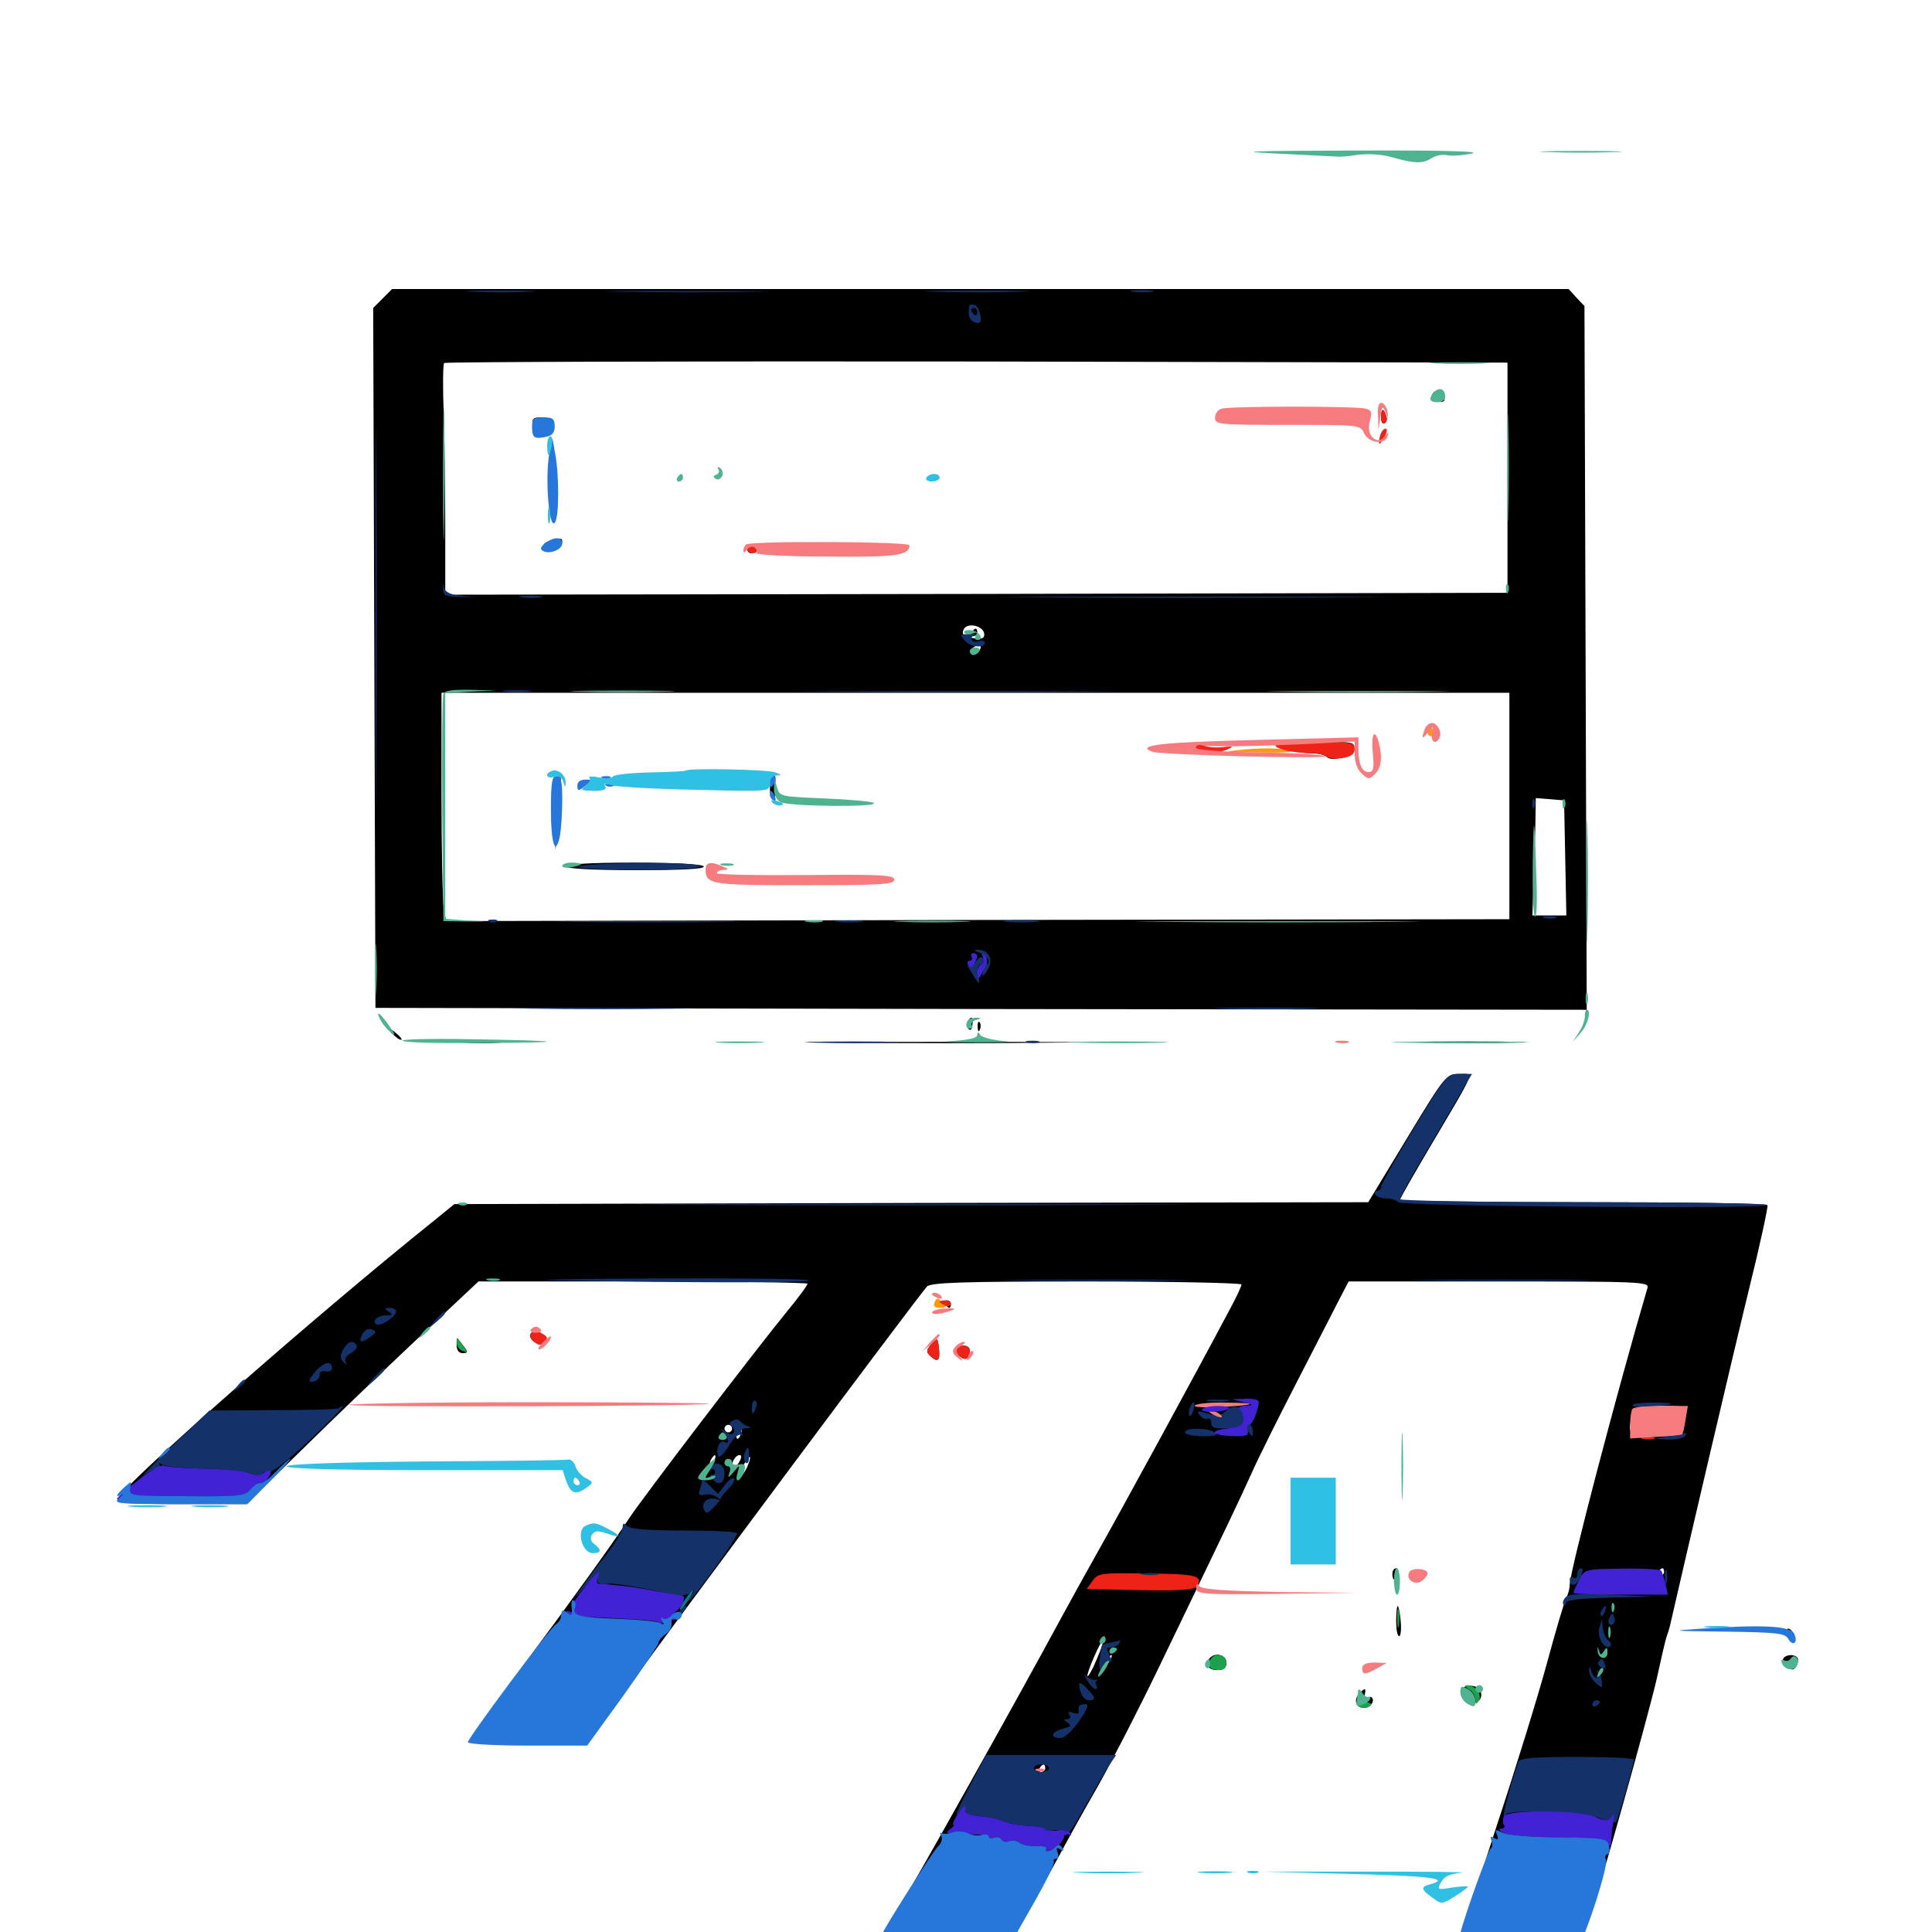 <svg xmlns="http://www.w3.org/2000/svg" viewBox="0 -1000 1000 1000">
	<path fill="#000000" d="M198.047 -845.508L193.164 -840.625L193.75 -659.375L194.336 -478.32L507.812 -477.734L821.289 -477.344L820.703 -659.375L820.117 -841.602L816.016 -845.898L811.914 -850.391H507.422H202.93ZM780.273 -752.734V-693.164L505.469 -692.578L230.469 -692.188V-726.758C230.469 -745.898 230.078 -772.656 229.688 -786.133C229.102 -799.805 229.297 -811.523 229.883 -812.109C230.664 -812.695 354.688 -813.086 505.664 -812.891L780.273 -812.305ZM509.375 -672.266C509.766 -669.922 508.789 -669.141 504.883 -669.531C498.828 -670.312 497.266 -671.68 499.023 -674.609C500.977 -677.734 508.594 -676.172 509.375 -672.266ZM506.836 -663.086C506.25 -661.914 504.688 -661.523 503.516 -662.109C502.344 -662.891 502.539 -663.867 504.102 -665.039C507.227 -666.992 508.594 -665.82 506.836 -663.086ZM781.25 -582.812V-524.219L506.055 -523.828L230.859 -523.242L229.688 -530.078C229.102 -533.789 228.516 -560.352 228.516 -589.258V-641.406H504.883H781.25ZM810.156 -556.055L810.742 -526.172H801.953H793.164L793.75 -543.359C794.141 -552.734 794.531 -566.406 794.727 -573.633L794.922 -586.914L802.344 -586.328L809.57 -585.742ZM507.812 -505.859C507.812 -507.422 504.102 -506.641 502.93 -504.688C502.344 -503.516 503.125 -503.32 504.688 -503.906C506.445 -504.492 507.812 -505.469 507.812 -505.859ZM741.211 -795.703C739.844 -793.555 745.508 -790.625 747.461 -792.578C748.242 -793.164 747.266 -793.75 745.312 -793.75C743.555 -793.75 742.578 -794.727 743.164 -795.703C743.75 -796.875 743.945 -797.656 743.359 -797.656C742.773 -797.656 741.797 -796.68 741.211 -795.703ZM714.844 -783.789C714.844 -781.641 715.625 -780.273 716.797 -781.055C717.773 -781.641 718.164 -783.398 717.383 -784.961C716.016 -789.062 714.844 -788.672 714.844 -783.789ZM275.781 -779.688C276.172 -776.758 277.93 -775 280.859 -774.609C284.375 -774.023 285.156 -774.805 285.156 -778.906C285.156 -783.008 284.18 -783.984 280.078 -783.984C275.977 -783.984 275.195 -783.203 275.781 -779.688ZM285.742 -762.5C285.742 -757.617 286.133 -755.664 286.523 -758.203C286.914 -760.547 286.914 -764.453 286.523 -766.992C286.133 -769.336 285.742 -767.383 285.742 -762.5ZM284.766 -720.117C281.25 -719.141 280.273 -717.188 282.422 -715.039C284.18 -713.477 291.016 -717.188 291.016 -719.531C291.016 -721.484 290.43 -721.68 284.766 -720.117ZM386.719 -715.625C386.719 -714.648 387.695 -713.672 388.672 -713.672C389.844 -713.672 390.625 -714.648 390.625 -715.625C390.625 -716.797 389.844 -717.578 388.672 -717.578C387.695 -717.578 386.719 -716.797 386.719 -715.625ZM456.055 -715.625C456.641 -714.648 458.984 -713.672 461.133 -713.672C463.281 -713.672 464.453 -714.648 463.867 -715.625C463.281 -716.797 460.938 -717.578 458.789 -717.578C456.641 -717.578 455.469 -716.797 456.055 -715.625ZM502.93 -672.656C502.344 -671.68 502.734 -670.703 503.711 -670.703C504.883 -670.703 505.859 -671.68 505.859 -672.656C505.859 -673.828 505.469 -674.609 505.078 -674.609C504.492 -674.609 503.516 -673.828 502.93 -672.656ZM673.242 -614.648C670.312 -611.914 672.266 -610.156 678.32 -610.156C681.836 -610.156 685.547 -609.375 686.719 -608.203C689.453 -605.469 700 -608.789 700.781 -612.695C701.367 -615.625 699.609 -616.016 687.891 -616.016C680.469 -616.016 673.828 -615.43 673.242 -614.648ZM597.266 -612.695C595.898 -613.281 596.875 -613.672 599.609 -613.672C602.344 -613.672 603.32 -613.281 602.148 -612.695C600.781 -612.305 598.438 -612.305 597.266 -612.695ZM288.672 -591.602C287.891 -587.305 287.305 -578.516 287.305 -572.07L287.5 -560.352L289.258 -572.07C290.234 -578.516 290.82 -587.305 290.625 -591.602L290.039 -599.414ZM399.805 -597.07C398.047 -595.312 398.047 -587.109 400 -586.133C400.781 -585.547 401.367 -588.086 401.367 -591.797C401.367 -595.508 401.367 -598.438 401.172 -598.438C401.172 -598.438 400.391 -597.852 399.805 -597.07ZM292.969 -551.562C292.969 -550.391 306.445 -549.609 329.297 -549.609C352.93 -549.609 365.039 -550.195 364.258 -551.562C363.477 -552.734 349.219 -553.516 327.93 -553.516C305.859 -553.516 292.969 -552.734 292.969 -551.562ZM500.781 -471.289C500.195 -470.117 500.391 -468.359 501.367 -467.383C502.344 -466.406 503.125 -467.188 503.32 -469.531C503.711 -473.828 502.93 -474.414 500.781 -471.289ZM506.055 -468.359C506.055 -466.211 506.641 -465.625 507.227 -467.188C507.812 -468.555 507.617 -470.312 507.031 -470.898C506.445 -471.68 505.859 -470.508 506.055 -468.359ZM202.539 -465.43C204.883 -463.086 207.227 -461.328 207.812 -461.914C208.203 -462.305 206.25 -464.453 203.516 -466.406L198.242 -470.117ZM239.844 -460.352C234.18 -460.742 238.281 -460.938 249.023 -460.938C259.766 -460.938 264.453 -460.742 259.375 -460.352C254.297 -459.961 245.508 -459.961 239.844 -460.352ZM433.008 -460.352C401.758 -460.547 427.344 -460.742 490.234 -460.742C553.125 -460.742 578.711 -460.547 547.266 -460.352C516.016 -459.961 464.453 -459.961 433.008 -460.352ZM734.961 -460.352C721.289 -460.547 732.031 -460.938 758.789 -460.938C785.742 -460.938 796.875 -460.547 783.789 -460.352C770.703 -459.961 748.828 -459.961 734.961 -460.352ZM728.32 -410.938L708.203 -377.734L471.68 -377.344L235.156 -376.758L225.586 -368.945C163.086 -318.945 62.305 -230.273 60.938 -224.023C60.352 -222.07 66.602 -221.484 93.945 -221.484H127.539L156.055 -249.414C171.68 -264.844 198.828 -290.82 216.016 -307.031L247.656 -336.719H332.812C379.688 -336.719 417.969 -336.133 417.969 -335.547C417.969 -334.766 413.281 -328.32 407.422 -321.289C388.867 -298.438 334.18 -226.758 325.977 -214.648C316.797 -200.586 300.391 -177.93 267.969 -133.984C254.688 -116.016 243.75 -100.586 243.555 -99.609C243.164 -97.852 302.148 -97.852 305.078 -99.609C305.859 -100 315.43 -112.891 326.367 -128.32C357.422 -171.094 467.578 -318.945 479.688 -333.984C481.445 -336.133 496.484 -336.719 562.305 -336.719C606.445 -336.719 642.578 -335.938 642.578 -335.156C642.578 -334.18 639.844 -328.32 636.328 -321.875C618.945 -289.062 578.125 -214.258 568.359 -197.07C562.305 -186.328 553.125 -169.727 547.852 -159.961C526.953 -121.289 472.656 -24.219 465.039 -12.109C460.742 -5.078 457.031 1.562 457.031 2.93C457.031 4.492 466.602 5.078 490.039 5.078H523.242L532.422 -11.133C537.5 -19.922 544.531 -32.812 548.438 -39.844C552.148 -46.875 561.133 -63.086 568.555 -75.977C575.781 -88.867 589.844 -116.211 599.609 -136.523C636.914 -213.867 641.211 -222.852 647.656 -237.109C651.172 -245.117 661.719 -266.211 670.898 -283.984C680.078 -301.758 689.844 -320.898 692.773 -326.562L698.047 -336.719H775.977C849.219 -336.719 853.711 -336.523 852.734 -333.398C837.109 -280.273 812.5 -186.328 812.5 -179.883C812.5 -177.93 811.719 -175 810.742 -173.047C809.766 -171.289 805.273 -156.055 800.781 -139.453C796.289 -122.852 784.375 -84.18 774.219 -53.516C764.258 -23.047 756.641 2.734 757.617 3.711C758.398 4.492 772.461 4.883 789.062 4.688L818.945 4.102L821.68 -3.711C827.344 -19.727 853.125 -111.914 857.422 -130.664C859.766 -141.406 862.109 -151.562 862.695 -153.125C863.281 -154.688 864.062 -157.031 864.258 -158.008C872.461 -193.945 897.266 -300 905.078 -331.836C910.938 -355.469 915.234 -375.391 914.844 -376.172C914.258 -377.148 871.289 -377.734 819.141 -377.734C767.188 -377.734 724.609 -378.32 724.609 -378.906C724.609 -379.688 732.031 -392.578 741.016 -407.812C764.453 -447.461 763.086 -444.141 755.273 -444.141C748.633 -444.141 748.047 -443.555 728.32 -410.938ZM652.148 -273.438C652.539 -273.828 645.508 -274.219 636.133 -274.219C626.953 -274.219 618.945 -273.438 618.359 -272.461C617.383 -270.898 650.391 -271.875 652.148 -273.438ZM872.266 -267.969C871.68 -265.43 871.094 -261.914 871.094 -260.156C871.094 -257.227 869.141 -256.641 857.422 -256.641C842.773 -256.641 842.188 -257.227 844.922 -267.969C846.094 -271.875 847.266 -272.266 859.766 -272.266C873.047 -272.266 873.438 -272.07 872.266 -267.969ZM378.906 -260.547C378.906 -259.57 378.125 -258.594 376.953 -258.594C375.977 -258.594 375 -259.57 375 -260.547C375 -261.719 375.977 -262.5 376.953 -262.5C378.125 -262.5 378.906 -261.719 378.906 -260.547ZM383.398 -257.617C382.812 -255.859 381.836 -254.883 381.445 -255.469C380.859 -256.055 381.055 -257.227 381.836 -258.398C383.594 -261.523 384.766 -260.938 383.398 -257.617ZM369.727 -243.945C369.141 -242.188 368.164 -241.211 367.773 -241.797C367.188 -242.383 367.383 -243.555 368.164 -244.727C369.922 -247.852 371.094 -247.266 369.727 -243.945ZM382.422 -242.969C379.688 -238.672 377.734 -239.258 379.492 -243.945C380.273 -245.508 381.641 -246.875 382.812 -246.875C383.984 -246.875 383.984 -245.508 382.422 -242.969ZM386.523 -240.234C385.156 -237.5 383.398 -235.156 382.617 -235.156C381.641 -235.156 382.617 -237.695 384.375 -240.82C388.281 -247.852 389.648 -247.461 386.523 -240.234ZM378.906 -236.328C378.906 -236.719 378.125 -237.109 376.953 -237.109C375.977 -237.109 375 -236.133 375 -234.961C375 -233.984 375.977 -233.594 376.953 -234.18C378.125 -234.766 378.906 -235.742 378.906 -236.328ZM861.328 -186.328C861.328 -185.352 860.352 -184.375 859.18 -184.375C858.203 -184.375 857.812 -185.352 858.398 -186.328C858.984 -187.5 859.961 -188.281 860.547 -188.281C860.938 -188.281 861.328 -187.5 861.328 -186.328ZM834.18 -182.812L844.727 -183.398L832.617 -184.375C825.977 -184.961 821.289 -184.57 822.07 -183.789C822.852 -182.812 828.32 -182.422 834.18 -182.812ZM854.102 -184.961C855.273 -185.547 854.297 -185.938 851.562 -185.938C848.828 -185.938 847.852 -185.547 849.219 -184.961C850.391 -184.57 852.734 -184.57 854.102 -184.961ZM824.805 -179.102C825.977 -179.688 824.609 -180.078 821.289 -180.078C818.164 -180.078 816.992 -179.688 818.945 -179.102C820.703 -178.711 823.438 -178.711 824.805 -179.102ZM847.07 -179.102C851.172 -179.492 848.438 -179.883 840.82 -179.883C833.398 -179.883 830.078 -179.492 833.398 -179.102C836.914 -178.711 843.164 -178.711 847.07 -179.102ZM567.773 -141.406C565.625 -136.133 563.281 -132.031 562.891 -132.422C562.109 -133.398 569.727 -151.172 571.094 -151.172C571.484 -151.172 570.117 -146.875 567.773 -141.406ZM573.828 -139.453C572.461 -137.5 571.094 -136.133 570.508 -136.523C569.727 -137.305 574.023 -143.359 575.391 -143.359C575.781 -143.359 575.195 -141.602 573.828 -139.453ZM541.016 -84.766C541.016 -83.789 540.039 -82.812 538.867 -82.812C537.891 -82.812 537.5 -83.789 538.086 -84.766C538.672 -85.938 539.648 -86.719 540.234 -86.719C540.625 -86.719 541.016 -85.938 541.016 -84.766ZM761.133 -1.758C760.156 0.586 763.281 1.172 779.883 1.758L799.805 2.344L778.906 2.734C767.188 2.93 757.812 2.734 757.812 2.344C757.812 0.391 760.352 -4.688 761.133 -4.688C761.719 -4.688 761.719 -3.32 761.133 -1.758ZM489.258 -325C489.844 -324.023 490.82 -323.047 491.406 -323.047C491.797 -323.047 492.188 -324.023 492.188 -325C492.188 -326.172 491.211 -326.953 490.039 -326.953C489.062 -326.953 488.672 -326.172 489.258 -325ZM274.609 -309.57C273.047 -307.227 278.711 -302.93 281.25 -304.492C282.812 -305.469 282.812 -306.641 281.055 -308.594C278.516 -311.719 276.172 -312.109 274.609 -309.57ZM236.328 -303.906C236.328 -301.172 237.5 -299.609 239.453 -299.609C242.188 -299.609 242.383 -300.195 240.039 -303.125C238.672 -304.883 237.109 -306.836 236.914 -307.227C236.523 -307.617 236.328 -306.25 236.328 -303.906ZM482.031 -304.297C479.297 -300.977 479.297 -300.195 481.836 -297.852C485.547 -294.531 486.719 -295.898 485.938 -302.539C485.352 -307.617 485.156 -307.812 482.031 -304.297ZM495.312 -301.758C493.945 -299.609 498.828 -295.312 500.586 -297.07C501.367 -297.656 501.953 -299.414 501.953 -300.977C501.953 -303.906 496.875 -304.492 495.312 -301.758ZM720.703 -185.352C720.703 -183.789 721.094 -182.422 721.484 -182.422C721.875 -182.422 722.656 -183.789 723.438 -185.352C724.023 -186.914 723.633 -188.281 722.656 -188.281C721.484 -188.281 720.703 -186.914 720.703 -185.352ZM722.656 -160.938C722.656 -156.641 723.242 -153.125 724.219 -153.125C725 -153.125 725.391 -156.641 725 -160.938C724.609 -165.234 723.828 -168.75 723.438 -168.75C723.047 -168.75 722.656 -165.234 722.656 -160.938ZM925 -154.102C925.781 -152.539 926.953 -151.172 927.93 -151.172C928.711 -151.172 929.102 -152.539 928.516 -154.102C927.734 -155.664 926.562 -157.031 925.586 -157.031C924.805 -157.031 924.414 -155.664 925 -154.102ZM626.367 -141.992C623.242 -139.062 625.195 -135.547 629.883 -135.547C633.398 -135.547 634.766 -136.523 634.766 -139.453C634.766 -143.359 629.297 -144.922 626.367 -141.992ZM923.047 -141.602C922.461 -140.625 923.242 -138.672 925 -137.305C927.539 -135.352 928.32 -135.352 929.688 -137.5C930.664 -139.062 930.859 -141.016 930.469 -141.797C929.102 -143.945 924.414 -143.75 923.047 -141.602ZM757.031 -125.977C754.883 -122.461 758.203 -117.773 762.5 -118.359C768.164 -119.141 768.164 -126.562 762.305 -127.344C760.156 -127.734 757.617 -127.148 757.031 -125.977ZM703.125 -122.852C700.586 -119.727 701.953 -116.016 706.055 -116.016C709.18 -116.016 711.914 -119.531 709.961 -121.484C709.375 -122.07 707.812 -121.484 706.836 -119.922C705.273 -117.773 705.078 -117.969 706.055 -121.484C707.422 -126.562 706.641 -126.953 703.125 -122.852Z"/>
	<path fill="#ff9906" d="M739.258 -622.07C738.672 -621.094 738.867 -619.727 739.844 -619.141C740.82 -618.555 741.602 -619.336 741.602 -620.898C741.602 -624.219 741.016 -624.609 739.258 -622.07ZM644.531 -612.109C632.031 -610.938 632.227 -610.742 650.195 -610.547C660.352 -610.352 668.164 -610.547 667.773 -610.938C665.625 -612.695 656.055 -613.086 644.531 -612.109ZM483.789 -325.977C482.812 -323.828 483.789 -323.047 486.914 -323.047C489.258 -323.047 490.43 -323.828 489.258 -324.609C488.281 -325.391 486.719 -326.758 486.133 -327.539C485.352 -328.32 484.375 -327.734 483.789 -325.977Z"/>
	<path fill="#ef2218" d="M714.844 -783.789C714.844 -781.641 715.625 -780.273 716.797 -781.055C717.773 -781.641 718.164 -783.398 717.383 -784.961C716.016 -789.062 714.844 -788.672 714.844 -783.789ZM714.258 -774.219C713.672 -772.07 713.672 -770.312 714.062 -770.312C714.453 -770.312 715.625 -772.07 716.797 -774.219C717.969 -776.367 718.164 -778.125 717.188 -778.125C716.016 -778.125 714.844 -776.367 714.258 -774.219ZM386.719 -715.625C386.719 -714.648 388.086 -713.672 389.844 -713.672C391.406 -713.672 392.188 -714.648 391.602 -715.625C391.016 -716.797 389.648 -717.578 388.477 -717.578C387.5 -717.578 386.719 -716.797 386.719 -715.625ZM456.055 -715.625C456.641 -714.648 459.375 -713.672 461.914 -713.672C464.453 -713.672 467.188 -714.648 467.773 -715.625C468.555 -716.797 466.211 -717.578 461.914 -717.578C457.617 -717.578 455.273 -716.797 456.055 -715.625ZM618.555 -614.648C614.258 -610.547 627.93 -608.594 635.742 -612.305C638.867 -613.672 638.281 -613.867 632.812 -613.281C629.102 -612.891 624.609 -613.281 622.852 -614.258C621.094 -615.039 619.141 -615.43 618.555 -614.648ZM660.156 -614.258C660.156 -612.305 669.727 -610.156 678.516 -610.156C682.031 -610.156 685.547 -609.375 686.719 -608.398C687.695 -607.422 691.406 -607.031 694.922 -607.617C699.414 -608.398 701.172 -609.766 701.172 -612.305C701.172 -615.625 699.414 -616.016 680.664 -616.016C669.336 -616.016 660.156 -615.234 660.156 -614.258ZM600.195 -612.695C597.07 -613.086 599.609 -613.477 605.469 -613.477C611.328 -613.477 613.867 -613.086 610.938 -612.695C607.812 -612.305 603.125 -612.305 600.195 -612.695ZM486.328 -326.172C486.328 -325.781 487.695 -325 489.258 -324.219C490.82 -323.633 492.188 -324.023 492.188 -325C492.188 -326.172 490.82 -326.953 489.258 -326.953C487.695 -326.953 486.328 -326.562 486.328 -326.172ZM274.609 -309.57C274.023 -308.594 274.805 -306.836 276.562 -305.469C278.711 -303.516 280.078 -303.516 281.836 -305.273C283.594 -307.031 283.594 -308.008 281.25 -309.375C277.539 -311.719 275.977 -311.719 274.609 -309.57ZM482.031 -304.297C479.297 -300.977 479.297 -300.195 481.836 -297.852C485.547 -294.531 486.719 -295.898 485.938 -302.539C485.352 -307.617 485.156 -307.812 482.031 -304.297ZM495.312 -301.758C493.945 -299.609 498.828 -295.312 500.586 -297.07C501.367 -297.656 501.953 -299.414 501.953 -300.977C501.953 -303.906 496.875 -304.492 495.312 -301.758ZM850.195 -255.273C848.242 -255.859 849.414 -256.25 852.539 -256.25C855.859 -256.25 857.227 -255.859 856.055 -255.273C854.688 -254.883 851.953 -254.883 850.195 -255.273ZM565.43 -181.641L562.5 -177.539L590.234 -176.953C610.938 -176.562 618.164 -177.148 619.531 -178.906C622.852 -184.375 619.336 -185.352 594.141 -185.547C569.727 -185.938 568.164 -185.742 565.43 -181.641Z"/>
	<path fill="#1ca14c" d="M236.328 -305.078C236.328 -303.32 237.695 -301.367 239.453 -300.781C242.383 -299.609 242.383 -300 240.039 -302.93C238.672 -304.883 237.109 -306.836 236.914 -307.227C236.523 -307.617 236.328 -306.641 236.328 -305.078ZM723.242 -161.914C723.242 -157.617 723.633 -156.055 724.023 -158.594C724.414 -160.938 724.414 -164.453 724.023 -166.406C723.438 -168.164 723.047 -166.211 723.242 -161.914ZM626.367 -140.625C625 -137.109 626.562 -135.547 631.25 -135.547C633.398 -135.547 634.766 -136.914 634.766 -139.453C634.766 -143.945 627.93 -144.922 626.367 -140.625ZM760.352 -125.586C762.109 -124.609 763.672 -122.07 763.672 -120.312C763.672 -117.578 764.062 -117.578 765.43 -119.727C767.383 -122.852 763.672 -127.734 759.375 -127.734C757.812 -127.734 758.008 -126.953 760.352 -125.586ZM702.539 -117.578C701.953 -118.359 703.516 -118.945 706.055 -118.945C708.594 -118.945 710.156 -118.359 709.57 -117.578C709.18 -116.602 707.617 -116.016 706.055 -116.016C704.492 -116.016 702.93 -116.602 702.539 -117.578Z"/>
	<path fill="#143269" d="M244.727 -849.023C236.328 -849.219 242.773 -849.609 258.789 -849.609C275 -849.609 281.836 -849.219 274.023 -849.023C266.211 -848.633 253.125 -848.633 244.727 -849.023ZM321.68 -849.023C303.125 -849.219 318.945 -849.609 356.445 -849.414C394.141 -849.414 409.18 -849.219 390.039 -849.023C370.898 -848.633 340.039 -848.633 321.68 -849.023ZM483.984 -849.023C471.875 -849.219 481.641 -849.609 505.859 -849.609C530.078 -849.609 539.844 -849.219 527.93 -849.023C515.82 -848.633 495.898 -848.633 483.984 -849.023ZM586.523 -849.023C583.398 -849.414 585.547 -849.805 590.82 -849.805C596.289 -849.805 598.633 -849.414 596.289 -849.023C593.75 -848.633 589.453 -848.633 586.523 -849.023ZM501.758 -841.797C500.586 -836.133 502.148 -833.008 506.445 -832.812C508.984 -832.812 507.031 -841.211 504.492 -842.188C503.125 -842.578 501.758 -842.383 501.758 -841.797ZM505.859 -838.672C505.859 -837.695 505.469 -836.719 505.078 -836.719C504.492 -836.719 503.516 -837.695 502.93 -838.672C502.344 -839.844 502.734 -840.625 503.711 -840.625C504.883 -840.625 505.859 -839.844 505.859 -838.672ZM194.336 -680.469C194.336 -592.969 194.531 -557.031 194.727 -600.781C195.117 -644.727 195.117 -716.211 194.727 -759.961C194.531 -803.906 194.336 -767.969 194.336 -680.469ZM229.297 -695.117C229.492 -691.797 230.859 -691.211 237.891 -691.016L246.094 -690.82L238.477 -691.602C233.203 -692.188 230.469 -693.555 229.883 -695.703C229.297 -698.047 229.102 -697.852 229.297 -695.117ZM270.117 -690.82C266.992 -691.211 269.141 -691.602 274.414 -691.602C279.883 -691.602 282.227 -691.211 279.883 -690.82C277.344 -690.43 273.047 -690.43 270.117 -690.82ZM537.5 -690.82C493.75 -691.016 530.078 -691.211 618.164 -691.211C706.25 -691.211 741.992 -691.016 697.656 -690.82C653.125 -690.43 581.055 -690.43 537.5 -690.82ZM499.414 -668.359C502.344 -665.039 509.766 -664.258 509.766 -667.383C509.766 -668.359 508.398 -668.75 506.836 -668.164C505.273 -667.383 503.516 -667.773 502.93 -668.75C502.344 -669.531 503.125 -670.703 504.297 -671.289C505.664 -671.68 504.492 -672.07 501.562 -671.875C496.875 -671.68 496.68 -671.484 499.414 -668.359ZM261.328 -641.992C257.812 -642.383 260.547 -642.773 267.578 -642.773C274.609 -642.773 277.344 -642.383 274.023 -641.992C270.508 -641.602 264.648 -641.602 261.328 -641.992ZM430.273 -641.992C393.945 -642.188 423.633 -642.383 496.094 -642.383C568.555 -642.383 598.242 -642.188 562.109 -641.992C525.781 -641.602 466.406 -641.602 430.273 -641.992ZM793.164 -583.594C793.164 -581.445 793.75 -580.859 794.336 -582.422C794.922 -583.789 794.727 -585.547 794.141 -586.133C793.555 -586.914 792.969 -585.742 793.164 -583.594ZM299.805 -551.562C296.289 -550.781 307.812 -550 327.539 -549.805C348.047 -549.609 361.523 -550.391 362.305 -551.562C363.672 -553.906 308.984 -553.906 299.805 -551.562ZM799.414 -524.805C797.461 -525.391 798.633 -525.781 801.758 -525.781C805.078 -525.781 806.445 -525.391 805.273 -524.805C803.906 -524.414 801.172 -524.414 799.414 -524.805ZM253.516 -522.852C251.953 -523.438 252.539 -524.023 254.688 -524.023C256.836 -524.219 258.008 -523.633 257.227 -523.047C256.641 -522.461 254.883 -522.266 253.516 -522.852ZM297.266 -522.852C276.172 -523.047 293.945 -523.242 336.914 -523.242C379.883 -523.242 397.266 -523.047 375.391 -522.852C353.516 -522.461 318.359 -522.461 297.266 -522.852ZM433.203 -522.852C429.688 -523.242 432.422 -523.633 439.453 -523.633C446.484 -523.633 449.219 -523.242 445.898 -522.852C442.383 -522.461 436.523 -522.461 433.203 -522.852ZM521.094 -522.852C516.406 -523.242 519.727 -523.633 528.32 -523.633C536.914 -523.633 540.625 -523.242 536.719 -522.852C532.617 -522.461 525.586 -522.461 521.094 -522.852ZM507.422 -506.641C509.766 -505.664 511.719 -503.711 511.719 -502.344C511.719 -500.586 511.133 -500.586 509.766 -502.734C508.008 -505.273 507.422 -505.273 505.078 -502.344C503.711 -500.391 501.758 -499.609 500.977 -500.391C500.195 -501.172 500.977 -499.414 502.93 -496.484C507.031 -489.844 507.422 -489.648 506.25 -495.898C505.664 -499.023 506.25 -500.781 507.812 -500.781C509.18 -500.781 509.766 -499.414 508.984 -497.852C507.422 -493.555 509.375 -494.336 511.719 -499.023C514.258 -503.711 511.328 -508.594 506.055 -508.398C503.906 -508.398 504.297 -507.812 507.422 -506.641ZM274.023 -477.93C252.734 -478.125 270.117 -478.32 312.5 -478.32C354.883 -478.32 372.266 -478.125 351.172 -477.93C329.883 -477.539 295.117 -477.539 274.023 -477.93ZM633.398 -477.93C620.703 -478.125 630.664 -478.516 655.273 -478.516C680.078 -478.516 690.43 -478.125 678.32 -477.93C666.211 -477.539 646.094 -477.539 633.398 -477.93ZM421.484 -460.352C410.352 -460.547 419.336 -460.938 441.406 -460.938C463.477 -460.938 472.461 -460.547 461.523 -460.352C450.391 -459.961 432.422 -459.961 421.484 -460.352ZM531.836 -460.352C529.883 -460.938 531.055 -461.328 534.18 -461.328C537.5 -461.328 538.867 -460.938 537.695 -460.352C536.328 -459.961 533.594 -459.961 531.836 -460.352ZM731.836 -416.016C722.461 -400.586 714.844 -386.914 714.844 -385.742C714.844 -384.57 713.867 -383.594 712.695 -383.594C711.719 -383.594 711.328 -382.812 711.914 -381.641C712.5 -380.664 715.039 -379.688 717.578 -379.688C719.922 -379.688 722.656 -378.906 723.828 -377.734C725.977 -375.586 916.211 -374.023 914.648 -376.367C914.258 -377.148 871.289 -377.734 819.141 -377.734C767.188 -377.734 724.609 -378.516 724.609 -379.297C724.609 -380.273 730.469 -391.016 737.891 -403.32C745.117 -415.625 753.516 -429.688 756.445 -434.961L761.914 -444.141H755.273C749.023 -444.141 748.242 -443.164 731.836 -416.016ZM355.859 -376.367C292.773 -376.562 344.922 -376.758 471.68 -376.758C598.438 -376.758 650 -376.562 586.328 -376.367C522.461 -375.977 418.75 -375.977 355.859 -376.367ZM287.109 -337.305C271.484 -337.5 294.531 -338.086 338.281 -338.281C382.031 -338.477 418.164 -338.086 418.555 -337.305C419.531 -335.938 359.18 -335.938 287.109 -337.305ZM527.734 -337.305C506.641 -337.5 524.414 -337.695 567.383 -337.695C610.352 -337.695 627.734 -337.5 605.859 -337.305C583.984 -336.914 548.828 -336.914 527.734 -337.305ZM738.867 -337.305C717.578 -337.5 734.961 -337.695 777.344 -337.695C819.727 -337.695 837.109 -337.5 816.016 -337.305C794.727 -336.914 759.961 -336.914 738.867 -337.305ZM201.172 -321.094C203.516 -319.531 203.32 -319.141 199.805 -319.141C195.312 -319.141 192.188 -316.211 194.922 -314.453C197.07 -313.281 205.078 -318.555 205.078 -321.289C205.078 -322.266 203.516 -323.047 201.758 -323.047C198.828 -323.047 198.633 -322.656 201.172 -321.094ZM225.391 -316.797L221.68 -312.305L226.172 -316.016C230.273 -319.531 231.445 -321.094 229.883 -321.094C229.492 -321.094 227.539 -319.141 225.391 -316.797ZM187.5 -309.375C185.156 -304.883 186.914 -304.492 191.992 -308.203C194.922 -310.547 194.922 -310.938 192.383 -311.914C190.625 -312.695 188.672 -311.523 187.5 -309.375ZM177.539 -301.367C175.977 -298.242 175.977 -296.68 177.93 -294.922C179.688 -293.359 179.883 -293.359 178.906 -295.117C178.125 -296.484 179.297 -298.438 181.641 -299.609C183.789 -300.781 185.156 -302.539 184.57 -303.711C182.617 -306.641 179.883 -305.664 177.539 -301.367ZM164.258 -291.211C159.375 -285.938 158.984 -283.594 163.086 -285.156C164.648 -285.742 165.625 -287.305 165.43 -288.477C165.234 -289.844 166.602 -290.625 168.555 -290.234C170.312 -289.844 171.875 -290.625 171.875 -291.602C171.875 -295.703 168.359 -295.312 164.258 -291.211ZM193.164 -286.523L188.477 -281.055L193.945 -285.742C198.828 -290.234 200.195 -291.797 198.633 -291.797C198.242 -291.797 195.898 -289.453 193.164 -286.523ZM122.852 -282.617C120.312 -279.492 120.508 -279.297 123.633 -281.836C125.391 -283.203 126.953 -284.766 126.953 -285.156C126.953 -286.719 125.391 -285.742 122.852 -282.617ZM389.258 -272.07C388.867 -267.578 389.844 -267.188 391.211 -271.289C391.992 -272.852 391.797 -274.414 391.016 -275C390.234 -275.586 389.258 -274.219 389.258 -272.07ZM625.586 -274.805C622.461 -275.195 624.609 -275.586 629.883 -275.586C635.352 -275.586 637.695 -275.195 635.352 -274.805C632.812 -274.414 628.516 -274.414 625.586 -274.805ZM615.82 -271.289C615.234 -269.531 615.234 -267.773 615.625 -267.188C616.211 -266.602 617.188 -267.969 617.773 -270.312C618.945 -274.805 617.578 -275.586 615.82 -271.289ZM845.117 -272.852C844.531 -271.875 848.242 -271.484 853.125 -271.875C867.383 -272.852 869.141 -273.828 857.031 -274.023C850.977 -274.023 845.508 -273.633 845.117 -272.852ZM175.391 -271.094C174.805 -270.508 159.375 -270.117 141.406 -270.117L108.398 -269.922L88.867 -251.367C78.125 -241.016 71.875 -234.375 75 -236.719C77.93 -239.062 81.445 -240.43 82.617 -239.648C83.789 -238.867 83.984 -239.453 83.008 -241.016C81.836 -242.773 82.227 -243.164 84.18 -241.797C85.742 -241.016 95.312 -240.039 105.469 -239.844C115.625 -239.648 126.367 -238.477 129.297 -237.5C133.008 -235.938 134.961 -235.938 135.938 -237.305C136.523 -238.477 138.281 -238.867 139.648 -238.281C141.016 -237.891 150.391 -245.117 160.352 -254.688C170.508 -264.258 178.125 -272.07 177.539 -272.266C176.953 -272.266 175.977 -271.875 175.391 -271.094ZM634.18 -269.336C632.031 -267.188 629.688 -266.992 625 -268.359C619.727 -269.922 619.141 -269.727 621.094 -267.383C622.461 -265.82 624.219 -265.039 625.195 -265.625C626.172 -266.211 626.953 -265.234 626.953 -263.477C626.953 -260.938 628.711 -260.352 635.938 -260.742C641.992 -261.133 645.312 -260.547 646.484 -258.594C648.047 -256.055 648.438 -256.25 648.438 -258.984C648.438 -260.742 647.656 -262.5 646.68 -262.891C645.703 -263.281 644.531 -264.844 644.141 -266.406C642.969 -272.266 638.477 -273.633 634.18 -269.336ZM379.102 -264.648C377.344 -263.477 377.148 -262.5 378.711 -261.719C379.883 -260.938 380.469 -259.375 379.688 -258.398C378.906 -257.227 377.344 -257.422 375.391 -258.984C372.656 -260.938 372.461 -260.938 374.609 -258.594C377.344 -255.273 377.734 -251.953 375 -253.711C372.656 -255.078 370.312 -250 371.68 -246.484C372.07 -244.922 374.414 -247.07 376.953 -251.172C379.297 -255.273 382.227 -258.008 383.398 -257.227C384.57 -256.641 384.766 -257.031 383.984 -258.203C383.203 -259.57 383.984 -260.547 386.133 -260.742C388.867 -260.742 389.062 -261.133 386.719 -261.914C385.156 -262.5 383.398 -263.867 382.812 -264.648C382.227 -265.43 380.469 -265.43 379.102 -264.648ZM613.281 -258.594C613.281 -257.617 617.383 -256.641 622.656 -256.641C629.297 -256.641 631.055 -257.227 628.906 -258.594C625 -261.133 613.281 -261.133 613.281 -258.594ZM864.258 -256.641L856.445 -255.273L863.672 -254.883C867.578 -254.883 871.484 -255.664 872.07 -256.641C872.656 -257.812 873.047 -258.398 872.656 -258.398C872.266 -258.203 868.555 -257.422 864.258 -256.641ZM385.352 -247.656C384.766 -246.094 384.961 -243.945 385.938 -242.969C386.914 -241.992 387.695 -243.164 387.695 -246.094C387.695 -251.562 387.109 -251.953 385.352 -247.656ZM367.969 -240.625C367.383 -239.648 367.578 -239.258 368.555 -239.453C369.336 -239.844 370.117 -239.258 370.117 -238.086C370.117 -237.109 369.336 -236.328 368.359 -236.719C367.383 -237.109 367.578 -235.938 368.945 -234.375C372.266 -230.469 375 -232.227 375 -237.891C375 -242.188 370.117 -244.141 367.969 -240.625ZM363.281 -233.398C363.281 -232.422 362.695 -230.273 362.109 -228.516C361.328 -226.367 361.914 -225.781 364.648 -226.367C366.797 -226.758 369.727 -226.172 371.289 -225C373.633 -223.438 373.438 -223.242 370.898 -224.023C366.602 -225.391 362.891 -222.656 364.258 -218.945C365.43 -216.211 366.016 -216.406 369.336 -219.727C371.289 -221.68 373.047 -223.828 373.047 -224.414C373.047 -225 374.805 -227.148 377.148 -229.492C379.297 -231.641 380.664 -234.18 379.883 -234.766C379.297 -235.547 377.148 -233.984 375.195 -231.445L371.68 -226.758L367.383 -231.055C365.234 -233.203 363.281 -234.375 363.281 -233.398ZM322.266 -209.375C322.266 -207.617 318.945 -201.953 314.844 -196.68C310.742 -191.602 304.883 -183.789 301.953 -179.492L296.289 -171.68L303.516 -179.492C307.422 -183.789 309.961 -185.742 309.375 -183.984C308.203 -180.664 310.352 -179.492 315.43 -180.273C317.578 -180.859 340.82 -176.758 347.852 -174.609C350.781 -173.828 354.492 -174.023 356.641 -175.195C359.961 -177.148 360.156 -176.953 357.422 -173.438C355.859 -171.484 355.664 -170.703 356.836 -171.68C361.719 -175.977 382.227 -204.883 381.445 -206.445C381.055 -207.227 368.555 -207.812 353.711 -207.812C335.547 -207.812 326.172 -208.594 324.609 -210.156C322.852 -211.914 322.266 -211.719 322.266 -209.375ZM816.406 -185.156C816.406 -183.594 815.625 -182.812 814.453 -183.398C813.477 -183.984 812.5 -183.789 812.5 -182.617C812.5 -178.32 816.016 -178.906 817.969 -183.398C819.336 -186.328 819.531 -188.281 818.359 -188.281C817.188 -188.281 816.406 -186.914 816.406 -185.156ZM861.719 -183.398C861.719 -180.273 862.109 -179.102 862.695 -181.055C863.086 -182.812 863.086 -185.547 862.695 -186.914C862.109 -188.086 861.719 -186.719 861.719 -183.398ZM591.406 -184.961C588.867 -185.352 590.43 -185.742 594.727 -185.742C599.023 -185.938 600.977 -185.547 599.219 -184.961C597.266 -184.57 593.75 -184.57 591.406 -184.961ZM810.156 -173.047C808.984 -171.68 808.594 -170.117 809.375 -169.336C809.961 -168.75 810.547 -169.141 810.547 -170.312C810.547 -171.875 817.969 -172.656 833.594 -173.047L856.445 -173.633L834.375 -174.609C817.773 -175.391 811.719 -175 810.156 -173.047ZM351.367 -165.43C348.828 -162.305 349.023 -162.109 352.148 -164.648C355.273 -167.188 356.25 -168.75 354.688 -168.75C354.297 -168.75 352.734 -167.188 351.367 -165.43ZM829.102 -166.602C828.32 -165.43 828.125 -164.258 828.711 -163.672C829.102 -163.086 830.078 -164.062 830.664 -165.82C832.031 -169.141 830.859 -169.727 829.102 -166.602ZM833.203 -163.086C832.422 -161.719 832.227 -160.156 832.812 -159.57C834.57 -157.812 836.523 -160.352 835.547 -163.086C834.766 -165.234 834.375 -165.234 833.203 -163.086ZM827.734 -157.227C826.367 -152.539 830.859 -145.508 833.594 -148.047C834.18 -148.828 833.789 -150 832.617 -150.781C831.445 -151.562 830.078 -154.297 829.688 -157.031L829.102 -161.914ZM574.805 -149.805C572.266 -149.414 570.312 -148.438 570.117 -147.656C570.117 -146.875 569.531 -143.945 569.141 -141.016C568.75 -138.281 569.141 -135.352 570.117 -134.766C571.094 -134.18 571.68 -135.156 571.484 -137.109C571.484 -138.867 572.461 -140.234 573.828 -139.844C575.781 -139.453 575.781 -140.234 574.219 -143.359C572.656 -146.484 572.656 -147.266 575 -147.266C576.562 -147.266 578.516 -148.242 579.102 -149.219C579.688 -150.391 580.078 -150.977 579.688 -150.977C579.297 -150.781 577.148 -150.195 574.805 -149.805ZM827.344 -139.648C826.758 -138.672 827.539 -137.5 829.102 -136.914C830.859 -136.133 831.445 -136.719 830.664 -138.672C829.492 -141.797 828.711 -141.992 827.344 -139.648ZM822.461 -135.352C822.461 -133.594 823.828 -130.859 825.781 -129.102C829.297 -125.977 829.492 -125.977 829.102 -129.688C828.906 -131.836 828.125 -134.18 827.148 -134.961C826.367 -135.938 826.172 -135.352 826.953 -134.18C827.734 -132.812 827.539 -131.641 826.367 -131.641C825.391 -131.641 824.023 -133.203 823.633 -135.156C822.852 -137.891 822.656 -137.891 822.461 -135.352ZM562.695 -130.273C564.258 -127.734 566.016 -125.781 566.992 -125.781C567.773 -125.781 568.164 -126.562 567.578 -127.539C566.797 -128.516 566.992 -129.688 567.773 -130.273C568.75 -130.664 568.359 -130.859 567.188 -130.469C566.016 -130.273 563.867 -131.055 562.5 -132.227C560.938 -133.789 560.938 -133.203 562.695 -130.273ZM558.594 -128.32C558.594 -123.828 560.938 -119.922 563.672 -119.922C567.383 -119.922 567.188 -121.289 562.5 -126.172C560.352 -128.516 558.594 -129.492 558.594 -128.32ZM824.219 -117.773C824.219 -116.797 825.195 -116.406 826.172 -116.992C827.344 -117.578 828.125 -118.555 828.125 -119.141C828.125 -119.531 827.344 -119.922 826.172 -119.922C825.195 -119.922 824.219 -118.945 824.219 -117.773ZM558.398 -116.602C558.203 -115.625 558.203 -114.453 558.398 -113.672C558.398 -112.891 557.031 -112.891 555.273 -113.477C553.125 -114.258 552.539 -114.062 553.516 -112.5C554.297 -111.133 553.906 -110.156 552.344 -110.156C550.391 -110.156 550.586 -109.57 552.539 -108.398C554.883 -106.836 554.297 -106.25 550.195 -105.273C544.141 -103.711 543.164 -100.391 548.828 -100.391C550.977 -100.391 554.883 -103.906 558.594 -109.18C563.086 -115.82 563.867 -117.969 561.523 -117.969C559.961 -117.969 558.398 -117.383 558.398 -116.602ZM501.172 -74.023C496.094 -64.453 493.75 -58.594 495.898 -61.328C498.242 -64.062 499.805 -65.039 499.609 -63.477C499.219 -61.523 501.367 -60.352 506.836 -59.961C511.133 -59.57 516.016 -58.789 517.578 -58.008C522.266 -56.055 525.977 -55.273 533.594 -54.883C537.695 -54.688 541.016 -53.711 541.016 -52.93C541.016 -51.953 542.773 -51.758 544.727 -52.539C547.07 -53.32 549.219 -52.539 550.195 -50.586C551.562 -48.242 554.102 -51.367 561.523 -64.648C566.797 -74.023 572.461 -83.984 574.414 -86.719L577.734 -91.602H543.945H510.352ZM542.969 -84.766C542.969 -83.789 541.211 -82.812 539.062 -82.812C536.914 -82.812 535.156 -83.789 535.156 -84.766C535.156 -85.938 536.914 -86.719 539.062 -86.719C541.211 -86.719 542.969 -85.938 542.969 -84.766ZM785.938 -88.086C782.812 -79.688 777.539 -60.352 778.32 -59.57C778.906 -59.18 779.297 -59.57 779.297 -60.547C779.297 -63.867 820.508 -62.305 828.516 -58.789C832.422 -57.031 836.133 -56.25 836.523 -57.031C837.695 -58.594 845.703 -87.305 845.703 -89.258C845.703 -90.039 832.422 -90.625 816.406 -90.625C793.945 -90.625 786.719 -90.039 785.938 -88.086Z"/>
	<path fill="#f67b7f" d="M713.281 -784.57L713.477 -777.148L714.453 -783.984C715.234 -789.844 715.625 -790.234 716.992 -786.914C718.555 -783.203 718.75 -783.203 718.164 -786.719C717.969 -788.867 716.602 -790.82 715.43 -791.406C713.672 -791.797 712.891 -789.844 713.281 -784.57ZM632.422 -788.477C630.469 -788.086 628.906 -785.938 628.906 -783.789C628.906 -780.273 630.664 -780.078 666.602 -780.078C703.711 -780.078 704.102 -780.078 706.055 -775.781C708.203 -770.703 716.992 -769.531 718.164 -774.219C718.945 -776.562 718.75 -776.562 717.188 -774.609C713.086 -768.75 706.836 -774.414 708.984 -782.031C710.352 -786.523 709.961 -787.695 706.836 -788.477C701.953 -789.844 636.914 -789.844 632.422 -788.477ZM386.133 -718.164C385.352 -717.578 384.766 -716.016 384.766 -714.844C384.766 -713.672 385.547 -713.867 386.523 -715.43C387.5 -716.797 389.258 -717.383 390.43 -716.797C391.602 -716.016 392.188 -714.648 391.602 -713.672C391.016 -712.891 407.422 -711.914 427.93 -711.914C464.062 -711.523 470.703 -712.5 470.703 -717.773C470.703 -719.727 388.086 -720.117 386.133 -718.164ZM467.773 -715.625C468.555 -716.797 466.211 -717.578 461.914 -717.578C457.617 -717.578 455.273 -716.797 456.055 -715.625C456.641 -714.648 459.375 -713.672 461.914 -713.672C464.453 -713.672 467.188 -714.648 467.773 -715.625ZM737.5 -622.656C735.547 -617.578 736.133 -616.992 739.258 -621.094C741.992 -624.609 741.992 -624.609 741.211 -620.508C740.43 -616.016 742.969 -614.453 744.922 -617.773C746.68 -620.508 744.141 -625.781 741.211 -625.781C739.844 -625.781 738.086 -624.414 737.5 -622.656ZM710.547 -610.156C711.328 -602.344 710.938 -600.391 708.398 -600.391C704.883 -600.391 703.125 -604.492 703.125 -612.5V-618.359L650 -616.992C600.977 -615.82 587.695 -614.258 596.289 -610.938C600.977 -609.18 687.5 -607.031 685.938 -608.594C685.156 -609.375 669.531 -610.352 651.367 -610.547C630.273 -610.938 618.359 -611.914 618.945 -613.086C619.141 -614.258 620.508 -614.648 621.875 -614.258C624.609 -613.281 651.562 -613.672 679.297 -615.039L701.172 -616.211V-609.57C701.172 -605.664 702.539 -601.562 704.883 -599.609C708.203 -596.484 708.789 -596.484 711.719 -599.414C715.039 -602.734 715.625 -608.008 713.672 -615.625C711.523 -623.438 709.57 -620.117 710.547 -610.156ZM610.938 -612.695C613.867 -613.086 611.328 -613.477 605.469 -613.477C599.609 -613.477 597.07 -613.086 600.195 -612.695C603.125 -612.305 607.812 -612.305 610.938 -612.695ZM365.234 -550C365.234 -542.188 368.164 -541.797 416.406 -541.797C455.664 -541.797 462.891 -542.188 462.891 -544.727C462.891 -547.07 456.055 -547.461 416.992 -547.07C391.797 -546.875 371.094 -547.266 371.094 -548.047C371.094 -549.023 372.656 -549.609 374.609 -549.805C377.344 -549.805 377.344 -550.195 374.023 -551.562C367.773 -554.297 365.234 -553.711 365.234 -550ZM691.992 -460.352C690.039 -460.938 691.211 -461.328 694.336 -461.328C697.656 -461.328 699.023 -460.938 697.852 -460.352C696.484 -459.961 693.75 -459.961 691.992 -460.352ZM482.422 -330.078C482.422 -329.688 483.789 -328.711 485.547 -328.125C487.109 -327.539 487.891 -327.734 487.305 -328.906C486.133 -330.859 482.422 -331.641 482.422 -330.078ZM482.422 -320.703C482.422 -319.727 484.766 -319.727 487.891 -320.312C495.508 -322.266 495.898 -323.242 488.672 -322.656C485.156 -322.461 482.422 -321.484 482.422 -320.703ZM274.609 -311.719C274.219 -310.938 275.391 -310.156 277.344 -310.156C279.297 -310.156 280.469 -310.938 280.078 -311.719C279.492 -312.5 278.32 -313.281 277.344 -313.281C276.367 -313.281 275.195 -312.5 274.609 -311.719ZM280.859 -305.078C278.906 -303.125 278.125 -301.562 279.102 -301.562C281.055 -301.562 286.133 -307.227 284.961 -308.203C284.57 -308.398 282.617 -307.031 280.859 -305.078ZM481.25 -305.078L477.539 -300.586L482.031 -304.297C486.133 -307.812 487.305 -309.375 485.742 -309.375C485.352 -309.375 483.398 -307.422 481.25 -305.078ZM494.336 -302.734C492.578 -300.781 492.969 -299.414 495.508 -297.461C498.633 -294.922 498.828 -295.117 496.484 -298.047C494.336 -300.781 494.531 -301.562 497.461 -303.32C499.414 -304.492 500 -305.469 498.828 -305.469C497.656 -305.469 495.508 -304.297 494.336 -302.734ZM501.172 -298.242C500 -295.508 500.195 -295.312 502.148 -297.07C503.516 -298.438 504.102 -300 503.516 -300.586C502.93 -301.172 501.758 -300.195 501.172 -298.242ZM180.469 -272.852C179.688 -273.438 221.68 -274.219 273.633 -274.219C325.391 -274.219 367.578 -273.828 366.992 -273.438C365.625 -272.07 181.836 -271.484 180.469 -272.852ZM618.359 -272.461C617.773 -271.68 623.633 -271.289 631.445 -271.68C650.977 -272.852 652.148 -273.828 634.375 -274.023C626.172 -274.219 618.945 -273.438 618.359 -272.461ZM845.117 -270.898C844.336 -270.312 843.75 -266.406 843.75 -262.5V-255.469L857.031 -256.25C864.258 -256.641 870.312 -257.227 870.703 -257.617C871.094 -257.812 871.875 -261.328 872.461 -265.234L873.633 -272.266H859.961C852.539 -272.266 845.703 -271.68 845.117 -270.898ZM626.953 -268.359C628.516 -267.383 630.859 -266.406 631.836 -266.406C633.008 -266.406 632.422 -267.383 630.859 -268.359C629.297 -269.336 627.148 -270.312 625.977 -270.312C625 -270.312 625.391 -269.336 626.953 -268.359ZM729.492 -186.328C727.344 -182.812 732.031 -179.297 735.547 -181.445C737.305 -182.617 738.672 -184.375 738.867 -185.352C739.453 -188.086 731.055 -188.867 729.492 -186.328ZM851.172 -184.961C849.609 -185.547 850.195 -186.133 852.344 -186.133C854.492 -186.328 855.664 -185.742 854.883 -185.156C854.297 -184.57 852.539 -184.375 851.172 -184.961ZM837.5 -183.008C835.938 -183.594 836.523 -184.18 838.672 -184.18C840.82 -184.375 841.992 -183.789 841.211 -183.203C840.625 -182.617 838.867 -182.422 837.5 -183.008ZM619.141 -178.125C619.141 -174.805 622.266 -174.609 660.742 -175L702.148 -175.586L662.109 -175.977C633.203 -176.562 621.875 -177.344 620.703 -179.102C619.727 -180.664 619.141 -180.469 619.141 -178.125ZM847.266 -179.102C845.703 -179.688 846.289 -180.273 848.438 -180.273C850.586 -180.469 851.758 -179.883 850.977 -179.297C850.391 -178.711 848.633 -178.516 847.266 -179.102ZM705.078 -136.523C705.078 -133.008 706.641 -133.008 712.891 -136.523L717.773 -139.258L711.523 -139.453C707.031 -139.453 705.078 -138.477 705.078 -136.523ZM536.719 -83.398C535.156 -83.984 535.742 -84.57 537.891 -84.57C540.039 -84.766 541.211 -84.18 540.43 -83.594C539.844 -83.008 538.086 -82.812 536.719 -83.398Z"/>
	<path fill="#0b7889" d="M356.055 -174.219C353.125 -170.312 351.172 -166.797 352.148 -166.797C352.734 -166.797 354.492 -168.945 356.25 -171.68C359.57 -176.758 359.375 -178.516 356.055 -174.219Z"/>
	<path fill="#4fb38f" d="M661.133 -920.508C677.344 -919.727 691.406 -918.945 692.383 -918.945C693.555 -918.75 698.242 -919.141 703.125 -919.922C708.398 -920.508 715.625 -920.117 720.703 -918.555C732.422 -915.234 736.523 -915.234 741.016 -918.164C743.164 -919.531 746.68 -920.117 748.828 -919.727C751.172 -919.141 756.836 -919.531 761.719 -920.508C767.578 -921.68 747.461 -922.266 701.172 -922.07C646.094 -921.875 637.891 -921.68 661.133 -920.508ZM801.367 -921.289C791.797 -921.484 799.609 -921.875 818.359 -921.875C837.109 -921.875 844.922 -921.484 835.547 -921.289C825.977 -920.898 810.742 -920.898 801.367 -921.289ZM742.773 -811.914C735.547 -812.305 741.016 -812.5 754.883 -812.5C768.945 -812.5 774.805 -812.305 768.164 -811.914C761.523 -811.523 750 -811.523 742.773 -811.914ZM229.297 -754.688C229.297 -724.023 229.688 -711.523 229.883 -726.953C230.273 -742.188 230.273 -767.188 229.883 -782.617C229.688 -797.852 229.297 -785.352 229.297 -754.688ZM780.078 -757.617C780.078 -733.008 780.469 -723.047 780.664 -735.742C781.055 -748.438 781.055 -768.555 780.664 -780.664C780.469 -792.773 780.078 -782.422 780.078 -757.617ZM742.578 -797.266C739.062 -793.75 739.844 -791.797 744.141 -791.797C746.289 -791.797 748.047 -792.969 748.047 -794.531C748.047 -798.633 745.117 -799.805 742.578 -797.266ZM371.875 -757.031C372.461 -756.055 372.07 -754.688 370.703 -754.297C369.141 -753.711 368.945 -753.125 370.508 -752.148C371.68 -751.367 373.047 -752.148 373.828 -753.711C374.414 -755.273 373.828 -757.031 372.656 -757.812C371.484 -758.594 371.094 -758.398 371.875 -757.031ZM350.586 -752.734C350 -751.758 350.391 -750.781 351.367 -750.781C352.539 -750.781 353.516 -751.758 353.516 -752.734C353.516 -753.906 353.125 -754.688 352.734 -754.688C352.148 -754.688 351.172 -753.906 350.586 -752.734ZM779.492 -694.922C779.492 -692.773 780.078 -692.188 780.664 -693.75C781.25 -695.117 781.055 -696.875 780.469 -697.461C779.883 -698.242 779.297 -697.07 779.492 -694.922ZM499.219 -672.461C499.609 -671.68 501.562 -671.484 503.32 -672.07C505.469 -672.852 506.055 -672.656 505.078 -671.094C504.297 -669.727 504.688 -668.75 505.859 -668.75C509.961 -668.75 506.641 -673.633 502.344 -673.828C500 -674.023 498.633 -673.438 499.219 -672.461ZM501.953 -662.891C501.953 -661.914 502.734 -660.938 503.711 -660.938C504.883 -660.938 506.25 -661.914 506.836 -662.891C507.422 -664.062 506.641 -664.844 505.078 -664.844C503.32 -664.844 501.953 -664.062 501.953 -662.891ZM229.492 -640.82C228.906 -639.453 228.711 -612.5 228.906 -580.859L229.492 -523.242L240.234 -523.047H250.977L240.82 -523.633L230.469 -524.414V-582.812V-641.211L243.75 -641.992L256.836 -642.578L243.555 -642.969C234.375 -643.164 230.078 -642.578 229.492 -640.82ZM300.391 -641.992C288.281 -642.188 298.047 -642.578 322.266 -642.578C346.484 -642.578 356.25 -642.188 344.336 -641.992C332.227 -641.602 312.305 -641.602 300.391 -641.992ZM664.648 -641.992C643.359 -642.188 660.742 -642.383 703.125 -642.383C745.508 -642.383 762.891 -642.188 741.797 -641.992C720.508 -641.602 685.742 -641.602 664.648 -641.992ZM400.586 -592.188C400.391 -588.867 401.758 -586.133 404.102 -584.766C408.398 -582.617 454.492 -582.031 452.344 -584.375C451.562 -585.156 440.234 -586.133 427.148 -586.719C403.906 -587.695 403.516 -587.695 402.148 -592.578L400.781 -597.461ZM821.094 -543.75C821.094 -515.234 821.484 -503.711 821.68 -517.969C822.07 -532.031 822.07 -555.469 821.68 -569.727C821.484 -583.789 821.094 -572.266 821.094 -543.75ZM808.789 -583.594C808.789 -581.445 809.375 -580.859 809.961 -582.422C810.547 -583.789 810.352 -585.547 809.766 -586.133C809.18 -586.914 808.594 -585.742 808.789 -583.594ZM793.359 -554.102C793.164 -538.867 793.555 -525.977 794.531 -525.586C795.312 -525 795.703 -533.008 795.312 -543.359C794.336 -578.32 793.75 -582.031 793.359 -554.102ZM291.016 -551.758C291.016 -552.734 293.164 -553.516 295.898 -553.516C298.633 -553.516 300.781 -553.125 300.781 -552.734C300.781 -552.344 298.633 -551.562 295.898 -551.172C293.164 -550.586 291.016 -550.977 291.016 -551.758ZM373.633 -552.148C371.68 -552.734 372.852 -553.125 375.977 -553.125C379.297 -553.125 380.664 -552.734 379.492 -552.148C378.125 -551.758 375.391 -551.758 373.633 -552.148ZM417.578 -522.852C415.039 -523.242 416.602 -523.633 420.898 -523.633C425.195 -523.828 427.148 -523.438 425.391 -522.852C423.438 -522.461 419.922 -522.461 417.578 -522.852ZM466.406 -522.852C457.422 -523.047 464.648 -523.438 482.422 -523.438C500.195 -523.438 507.422 -523.047 498.633 -522.852C489.648 -522.461 475.195 -522.461 466.406 -522.852ZM602.148 -522.852C569.141 -523.047 595.703 -523.242 661.133 -523.242C726.758 -523.242 753.711 -523.047 721.289 -522.852C688.867 -522.461 635.352 -522.461 602.148 -522.852ZM194.141 -497.852C194.141 -486.133 194.336 -481.445 194.727 -487.695C195.117 -493.945 195.117 -503.516 194.727 -509.18C194.336 -514.844 194.141 -509.766 194.141 -497.852ZM820.703 -483.203C820.703 -480.469 821.094 -479.492 821.68 -480.859C822.07 -482.031 822.07 -484.375 821.68 -485.742C821.094 -486.914 820.703 -485.938 820.703 -483.203ZM820.312 -473.828C820.312 -471.875 818.945 -468.164 817.188 -465.625L814.062 -460.742L818.164 -465.43C821.875 -469.531 823.828 -477.344 821.289 -477.344C820.703 -477.344 820.312 -475.781 820.312 -473.828ZM197.07 -471.875C198.047 -469.922 200.586 -466.992 202.539 -465.43C204.883 -463.477 204.688 -464.453 201.367 -469.141C196.68 -475.977 193.945 -477.539 197.07 -471.875ZM501.367 -472.07C499.414 -470.117 499.805 -467.578 502.148 -467.578C503.125 -467.578 503.711 -468.359 502.93 -469.336C502.344 -470.312 503.516 -471.68 505.273 -472.07C508.008 -472.852 508.203 -473.047 505.664 -473.242C503.906 -473.242 501.953 -472.852 501.367 -472.07ZM505.859 -464.258C505.859 -462.695 501.172 -461.719 492.773 -461.133C485.352 -460.742 491.016 -460.547 504.883 -460.547C518.945 -460.547 525.391 -460.742 519.531 -461.133C513.672 -461.719 508.203 -463.086 507.422 -464.258C506.25 -466.016 505.859 -466.016 505.859 -464.258ZM208.398 -461.328C207.812 -462.109 223.438 -462.5 242.773 -462.109C293.555 -461.328 296.68 -460.352 249.609 -460.156C227.344 -459.961 208.789 -460.352 208.398 -461.328ZM372.656 -460.352C366.992 -460.742 371.484 -460.938 382.812 -460.938C394.141 -460.938 398.633 -460.742 393.164 -460.352C387.5 -459.961 378.125 -459.961 372.656 -460.352ZM559.18 -460.352C547.656 -460.547 556.641 -460.938 579.102 -460.938C601.758 -460.938 611.133 -460.547 600.195 -460.352C589.258 -459.961 570.703 -459.961 559.18 -460.352ZM727.148 -460.352C711.133 -460.547 724.219 -460.938 755.859 -460.938C787.5 -460.938 800.586 -460.547 784.766 -460.352C768.75 -459.961 742.969 -459.961 727.148 -460.352ZM237.891 -376.367C236.328 -376.953 236.914 -377.539 239.062 -377.539C241.211 -377.734 242.383 -377.148 241.602 -376.562C241.016 -375.977 239.258 -375.781 237.891 -376.367ZM252.539 -337.305C250.586 -337.891 251.758 -338.281 254.883 -338.281C258.203 -338.281 259.57 -337.891 258.398 -337.305C257.031 -336.914 254.297 -336.914 252.539 -337.305ZM218.555 -309.961C216.016 -306.836 216.211 -306.641 219.336 -309.18C221.094 -310.547 222.656 -312.109 222.656 -312.5C222.656 -314.062 221.094 -313.086 218.555 -309.961ZM725.391 -241.016C725.391 -225.391 725.781 -219.141 725.977 -226.953C726.367 -234.57 726.367 -247.461 725.977 -255.273C725.781 -262.891 725.391 -256.641 725.391 -241.016ZM372.07 -256.641C371.484 -255.664 372.266 -254.688 374.023 -254.688C375.781 -254.688 376.562 -255.664 375.977 -256.641C375.391 -257.812 374.414 -258.594 374.023 -258.594C373.633 -258.594 372.656 -257.812 372.07 -256.641ZM365.234 -240.625C363.086 -238.281 361.328 -235.938 361.328 -235.156C361.328 -233.203 368.945 -233.398 370.117 -235.352C370.898 -236.328 369.727 -236.523 367.773 -235.742C364.453 -234.375 364.453 -234.57 367.773 -239.648C371.875 -246.094 370.703 -246.484 365.234 -240.625ZM375 -242.969C375 -241.992 375.781 -241.016 376.953 -241.016C377.93 -241.016 378.32 -239.453 377.539 -237.695C376.562 -234.766 376.953 -234.961 379.688 -238.086C383.008 -241.992 383.008 -241.992 381.641 -237.305C380.859 -234.57 381.25 -233.203 382.422 -233.984C383.398 -234.57 384.766 -236.719 385.352 -238.867C386.133 -241.797 385.352 -242.578 382.617 -241.992C380.469 -241.602 378.906 -241.992 378.906 -243.164C378.906 -244.141 378.125 -244.922 376.953 -244.922C375.977 -244.922 375 -244.141 375 -242.969ZM721.484 -181.445C721.68 -177.734 722.266 -174.609 723.047 -174.609C724.023 -174.609 724.609 -177.734 724.609 -181.445C724.609 -185.156 723.828 -188.281 723.047 -188.281C722.07 -188.281 721.484 -185.156 721.484 -181.445ZM834.18 -167.578C834.18 -165.43 834.766 -164.844 835.352 -166.406C835.938 -167.773 835.742 -169.531 835.156 -170.117C834.57 -170.898 833.984 -169.727 834.18 -167.578ZM832.422 -155.078C832.422 -152.344 832.812 -151.367 833.398 -152.734C833.789 -153.906 833.789 -156.25 833.398 -157.617C832.812 -158.789 832.422 -157.812 832.422 -155.078ZM569.336 -151.172C568.75 -150.195 569.141 -149.219 570.117 -149.219C571.289 -149.219 572.266 -150.195 572.266 -151.172C572.266 -152.344 571.875 -153.125 571.484 -153.125C570.898 -153.125 569.922 -152.344 569.336 -151.172ZM826.953 -145.508C827.148 -141.211 832.031 -140.43 832.031 -144.727C832.031 -147.461 831.641 -147.656 830.273 -145.508C828.711 -143.164 828.32 -143.164 827.734 -145.508C826.953 -147.852 826.758 -147.852 826.953 -145.508ZM574.219 -145.117C574.219 -146.289 575.195 -147.266 576.172 -147.266C577.344 -147.266 578.125 -146.875 578.125 -146.484C578.125 -145.898 577.344 -144.922 576.172 -144.336C575.195 -143.75 574.219 -144.141 574.219 -145.117ZM926.758 -141.406C925.977 -140.234 924.609 -140.039 923.438 -140.625C922.266 -141.406 921.68 -140.82 922.266 -139.258C923.633 -135.352 928.906 -134.766 930.273 -138.281C931.641 -141.797 928.516 -144.336 926.758 -141.406ZM570.703 -137.5C567.188 -131.836 567.773 -130.078 571.484 -135.156C573.242 -137.695 574.219 -140.039 573.828 -140.43C573.438 -140.82 572.07 -139.453 570.703 -137.5ZM624.023 -139.648C623.438 -138.672 623.633 -137.305 624.609 -136.719C625.586 -136.133 626.367 -136.914 626.367 -138.477C626.367 -141.797 625.781 -142.188 624.023 -139.648ZM827.344 -134.18C826.172 -131.445 826.367 -131.25 828.32 -133.008C829.688 -134.375 830.273 -135.938 829.688 -136.523C829.102 -137.109 827.93 -136.133 827.344 -134.18ZM755.859 -124.023C755.859 -121.875 757.617 -119.141 759.766 -117.969C763.086 -116.211 763.672 -116.406 763.672 -119.727C763.672 -121.875 761.914 -124.609 759.766 -125.781C756.445 -127.539 755.859 -127.344 755.859 -124.023ZM763.672 -125.781C763.672 -124.805 764.648 -123.828 765.625 -123.828C766.797 -123.828 767.578 -124.805 767.578 -125.781C767.578 -126.953 766.797 -127.734 765.625 -127.734C764.648 -127.734 763.672 -126.953 763.672 -125.781ZM702.93 -124.805C702.93 -123.828 702.539 -121.289 702.148 -119.531C701.758 -116.992 702.344 -116.602 705.469 -117.773C708.984 -118.945 710.742 -122.07 707.812 -121.68C707.031 -121.68 705.664 -122.656 704.883 -124.219C703.906 -125.586 703.125 -125.977 702.93 -124.805Z"/>
	<path fill="#4322d5" d="M502.93 -504.688C503.516 -503.711 503.125 -502.734 501.953 -502.734C500.781 -502.734 500.391 -501.758 501.172 -500.586C501.953 -499.023 502.93 -499.219 504.102 -500.977C506.445 -504.688 506.25 -506.641 503.711 -506.641C502.734 -506.641 502.344 -505.859 502.93 -504.688ZM508.789 -504.297C509.57 -502.148 509.18 -500.781 508.008 -500.781C506.836 -500.781 505.859 -498.828 505.859 -496.484C506.055 -492.383 506.25 -492.383 508.984 -497.656C511.328 -501.758 511.523 -503.711 509.766 -505.469C508.203 -507.031 507.812 -506.836 508.789 -504.297ZM643.555 -274.219C649.023 -272.852 649.023 -272.656 644.531 -272.461C641.797 -272.266 640.625 -271.484 641.602 -270.703C642.773 -269.922 643.75 -267.578 643.555 -265.43C643.555 -262.305 641.992 -261.328 634.766 -260.547C624.609 -259.375 628.32 -256.641 640.039 -256.641C645.312 -256.641 646.68 -257.227 645.703 -259.57C645.117 -261.133 645.508 -262.5 646.484 -262.5C648.047 -262.5 650.586 -267.969 651.562 -273.828C651.758 -275.391 649.609 -276.172 644.922 -275.977L637.695 -275.781ZM622.266 -270.508C622.852 -271.484 626.367 -272.266 630.273 -272.266C634.18 -272.266 636.719 -271.68 636.133 -271.094C634.18 -268.945 620.898 -268.555 622.266 -270.508ZM71.68 -233.984C65.625 -229.297 60.547 -224.805 60.547 -224.219C60.547 -223.633 61.523 -223.828 62.695 -224.609C63.867 -225.391 78.516 -225.781 95.312 -225.586C124.414 -225.195 125.781 -225.391 130.664 -229.688C134.766 -233.398 135.156 -233.594 132.812 -230.273C131.25 -227.93 132.422 -228.516 135.742 -231.641C138.867 -234.57 140.82 -237.695 140.039 -238.477C139.258 -239.062 137.695 -238.867 136.523 -237.695C134.961 -236.133 132.812 -235.938 129.102 -237.5C126.367 -238.672 115.625 -239.648 105.469 -239.844C95.312 -240.039 85.938 -240.82 84.766 -241.406C83.594 -242.188 77.734 -238.867 71.68 -233.984ZM817.383 -182.227C815.82 -179.297 814.453 -176.367 814.453 -175.586C814.453 -175 825.391 -174.609 838.867 -174.609H863.281L862.109 -180.078C861.328 -183.008 860.352 -186.133 859.961 -186.914C859.375 -187.695 850.195 -188.281 839.648 -188.086C820.312 -187.891 820.117 -187.695 817.383 -182.227ZM854.883 -185.156C855.664 -185.742 854.492 -186.328 852.344 -186.133C850.195 -186.133 849.609 -185.547 851.172 -184.961C852.539 -184.375 854.297 -184.57 854.883 -185.156ZM841.211 -183.203C841.992 -183.789 840.82 -184.375 838.672 -184.18C836.523 -184.18 835.938 -183.594 837.5 -183.008C838.867 -182.422 840.625 -182.617 841.211 -183.203ZM850.977 -179.297C851.758 -179.883 850.586 -180.469 848.438 -180.273C846.289 -180.273 845.703 -179.688 847.266 -179.102C848.633 -178.516 850.391 -178.711 850.977 -179.297ZM302.344 -178.125C298.828 -173.633 296.094 -169.727 296.484 -169.336C297.656 -167.773 296.68 -164.844 295.117 -165.82C294.141 -166.406 292.773 -166.211 292.188 -165.234C291.797 -164.453 293.164 -163.672 295.508 -163.477C330.469 -161.914 339.648 -161.328 341.406 -160.156C342.578 -159.57 343.945 -159.766 344.727 -160.938C345.508 -162.109 346.875 -162.305 348.047 -161.719C349.219 -160.938 349.609 -161.328 348.828 -162.5C348.242 -163.672 348.438 -165.039 349.609 -165.82C353.125 -167.969 355.469 -174.023 352.93 -174.219C351.562 -174.219 345.312 -175.391 338.867 -176.562C329.102 -178.516 319.531 -179.688 309.766 -180.273C308.984 -180.469 308.594 -181.836 309.375 -183.398C311.133 -188.281 309.375 -186.719 302.344 -178.125ZM495.312 -60.352C493.555 -57.617 492.773 -55.469 493.555 -55.469C494.336 -55.469 493.359 -54.297 491.602 -53.125C488.672 -50.977 490.039 -50.586 500 -50.586C506.445 -50.586 511.719 -50 511.719 -49.219C511.719 -48.438 512.891 -48.242 514.453 -48.828C516.016 -49.414 517.773 -49.023 518.359 -47.852C519.141 -46.68 520.898 -46.289 522.461 -47.07C524.219 -47.656 526.562 -47.266 527.93 -46.094C529.102 -45.117 533.008 -44.336 536.523 -44.531C539.844 -44.531 542.188 -44.141 541.602 -43.359C540.234 -41.016 543.555 -41.602 547.461 -44.531C549.219 -45.898 550.781 -48.242 550.781 -49.414C550.781 -50.781 551.758 -51.172 553.125 -50.391C554.297 -49.609 554.688 -49.805 553.906 -51.172C553.32 -52.344 550 -52.93 546.875 -52.539C543.555 -52.148 541.016 -52.344 541.016 -53.125C541.016 -53.906 537.695 -54.688 533.594 -54.883C525.977 -55.273 522.266 -56.055 517.578 -58.008C516.016 -58.789 511.133 -59.57 506.836 -59.961C502.148 -60.352 499.219 -61.523 499.609 -62.891C500.195 -66.602 498.828 -65.625 495.312 -60.352ZM778.32 -59.766C777.734 -58.203 777.734 -56.25 778.516 -55.273C779.102 -54.297 778.32 -53.516 776.953 -53.516C775.391 -53.516 775.977 -52.539 777.93 -51.367C779.883 -50.195 792.773 -49.023 806.25 -49.023C826.367 -48.633 831.25 -48.047 832.422 -45.703C833.398 -43.555 833.789 -44.141 833.984 -47.656C834.18 -50.391 834.57 -54.688 835.156 -57.422C835.742 -60.938 835.352 -61.523 834.18 -59.57C832.617 -57.227 831.445 -57.227 825.781 -59.57C816.992 -63.281 779.688 -63.477 778.32 -59.766Z"/>
	<path fill="#2677d9" d="M275.391 -779.492C275.391 -773.438 276.367 -772.656 282.227 -773.828C285.742 -774.414 287.109 -775.977 287.109 -779.297C287.109 -783.203 286.133 -783.984 281.25 -783.984C276.367 -783.984 275.391 -783.203 275.391 -779.492ZM284.57 -766.602C281.836 -753.906 284.18 -724.609 287.305 -729.688C289.453 -732.812 289.453 -754.688 287.305 -765.43L285.938 -773.242ZM282.227 -718.945C279.883 -716.992 279.297 -715.82 281.055 -714.844C284.18 -712.891 291.016 -715.43 291.016 -718.75C291.016 -722.266 286.914 -722.266 282.227 -718.945ZM285.156 -581.055C285.156 -563.281 287.5 -556.25 289.844 -567.383C290.43 -570.898 291.016 -579.102 291.016 -585.938C291.016 -595.703 290.43 -598.438 288.086 -598.438C285.742 -598.438 285.156 -595.117 285.156 -581.055ZM312.109 -597.07C310.547 -597.656 311.133 -598.242 313.281 -598.242C315.43 -598.438 316.602 -597.852 315.82 -597.266C315.234 -596.68 313.477 -596.484 312.109 -597.07ZM398.438 -595.508C398.438 -593.945 398.828 -592.578 399.219 -592.578C399.609 -592.578 400.391 -593.945 401.172 -595.508C401.758 -597.07 401.367 -598.438 400.391 -598.438C399.219 -598.438 398.438 -597.07 398.438 -595.508ZM298.828 -593.359C298.828 -590.625 299.414 -590.43 302.344 -592.773C304.102 -594.141 306.055 -595.703 306.445 -595.898C306.836 -596.289 305.469 -596.484 303.125 -596.484C300.391 -596.484 298.828 -595.312 298.828 -593.359ZM314.062 -593.164C312.5 -593.75 313.086 -594.336 315.234 -594.336C317.383 -594.531 318.555 -593.945 317.773 -593.359C317.188 -592.773 315.43 -592.578 314.062 -593.164ZM398.438 -588.867C398.438 -587.695 399.219 -586.328 400.391 -585.742C401.562 -585.156 401.758 -585.938 401.172 -587.5C399.805 -591.016 398.438 -591.602 398.438 -588.867ZM83.789 -247.461C81.25 -244.336 81.445 -244.141 84.57 -246.68C86.328 -248.047 87.891 -249.609 87.891 -250C87.891 -251.562 86.328 -250.586 83.789 -247.461ZM142.578 -238.086C139.062 -234.375 135.547 -231.836 134.766 -232.227C133.984 -232.812 131.836 -231.445 129.883 -229.297C126.562 -225.586 123.828 -225.391 96.484 -225.586C67.383 -225.586 66.797 -225.781 67.383 -229.688C68.164 -233.594 68.164 -233.594 64.453 -230.273C59.961 -226.172 59.375 -224.609 63.086 -226.367C64.258 -227.148 63.672 -226.172 61.719 -224.609C58.203 -221.68 60.742 -221.484 92.969 -221.484H128.125L139.648 -233.203C146.094 -239.648 150.781 -244.922 150.195 -244.922C149.609 -244.922 146.289 -241.797 142.578 -238.086ZM295.898 -167.773C296.289 -163.867 295.898 -163.281 293.75 -165.039C291.016 -167.188 290.82 -166.992 290.234 -162.891C290.234 -161.719 289.062 -160.156 287.891 -159.375C284.766 -157.617 242.188 -100.391 242.188 -98.242C242.188 -97.266 256.055 -96.484 273.047 -96.484H303.906L322.461 -122.07C332.617 -136.328 340.82 -148.633 340.82 -149.609C340.82 -150.586 342.188 -152.539 343.945 -153.711C347.07 -156.055 347.656 -157.227 347.656 -161.133C347.656 -162.109 348.438 -162.695 349.414 -161.914C350.391 -161.328 351.758 -161.719 352.344 -162.695C354.492 -165.82 350.195 -166.992 347.656 -163.867C346.289 -162.305 344.336 -161.523 343.164 -162.305C341.992 -163.086 341.797 -162.5 342.773 -160.938C343.945 -159.18 343.555 -158.789 341.797 -159.961C340.43 -160.742 330.664 -161.719 319.922 -162.109C299.023 -162.891 296.094 -163.672 297.656 -167.969C298.242 -169.336 297.852 -171.094 296.875 -171.68C296.094 -172.266 295.508 -170.508 295.898 -167.773ZM880.859 -157.031C863.477 -155.859 864.258 -155.859 892.969 -155.469C919.922 -155.078 923.828 -154.688 925.586 -151.758C926.562 -149.805 928.125 -149.023 928.906 -149.805C929.883 -150.586 929.492 -152.93 928.516 -154.688C925.977 -158.398 912.305 -159.18 880.859 -157.031ZM493.164 -51.562C491.016 -50.781 488.477 -50.586 487.5 -51.172C486.523 -51.758 486.328 -51.172 487.109 -49.805C488.086 -48.438 487.305 -45.898 485.352 -44.141C482.227 -40.82 457.617 -2.148 455.664 2.734C454.883 4.688 461.914 5.078 489.453 4.688L524.219 4.102L535.352 -15.43C541.406 -26.172 546.094 -35.547 545.508 -36.523C545.117 -37.305 545.508 -37.891 546.68 -37.891C547.852 -37.891 548.047 -39.258 547.461 -41.211C546.484 -43.555 546.875 -43.945 548.828 -42.773C550.586 -41.602 550.977 -41.992 549.805 -43.555C548.828 -45.312 547.852 -45.508 546.289 -43.945C543.945 -41.602 540.234 -41.016 541.602 -43.359C542.188 -44.141 539.844 -44.531 536.523 -44.531C533.008 -44.336 529.102 -45.117 527.93 -46.094C526.562 -47.266 524.219 -47.656 522.461 -47.07C520.898 -46.289 519.141 -46.68 518.359 -47.852C517.773 -49.023 516.016 -49.414 514.453 -48.828C512.891 -48.242 511.719 -48.633 511.719 -49.414C511.719 -50.391 509.961 -50.781 508.008 -50.195C506.055 -49.609 502.734 -50.195 500.781 -51.172C498.633 -52.148 495.312 -52.344 493.164 -51.562ZM774.805 -50.391C775.781 -47.852 775.391 -47.461 773.438 -48.633C771.484 -49.805 771.094 -49.414 772.07 -47.07C772.656 -45.312 772.461 -43.75 771.68 -43.359C770.508 -42.969 758.594 -9.961 755.664 1.172C755.078 3.711 759.57 4.297 785.156 5.469C805.859 6.445 816.016 6.25 817.773 4.688C820.898 2.148 832.812 -35.156 831.25 -37.695C830.469 -38.672 830.859 -39.844 832.031 -40.234C833.008 -40.43 833.398 -42.578 832.812 -44.727C831.836 -48.438 830.078 -48.633 806.836 -49.023C792.383 -49.023 780.078 -50.195 777.734 -51.367C774.023 -53.32 773.633 -53.125 774.805 -50.391Z"/>
	<path fill="#30c0e3" d="M283.203 -769.336C283.203 -766.602 283.594 -764.453 283.984 -764.453C284.375 -764.453 285.156 -766.602 285.547 -769.336C286.133 -772.07 285.742 -774.219 284.961 -774.219C283.984 -774.219 283.203 -772.07 283.203 -769.336ZM479.492 -752.734C478.906 -751.758 480.078 -750.781 482.227 -750.781C484.57 -750.781 486.328 -751.758 486.328 -752.734C486.328 -753.906 485.156 -754.688 483.594 -754.688C482.031 -754.688 480.078 -753.906 479.492 -752.734ZM283.594 -733.203C283.594 -729.492 283.984 -727.93 284.57 -729.883C284.961 -731.641 284.961 -734.766 284.57 -736.719C283.984 -738.477 283.594 -736.914 283.594 -733.203ZM285.742 -600.977C281.641 -599.609 282.812 -596.68 286.914 -597.852C289.453 -598.438 291.016 -597.656 291.602 -595.117C292.383 -592.383 292.578 -592.188 292.773 -594.727C292.969 -598.633 289.062 -602.148 285.742 -600.977ZM355.078 -601.172C354.688 -600.781 346.289 -600.391 336.328 -600.195C326.367 -600 317.773 -599.023 317.188 -598.047C316.602 -597.07 313.281 -596.875 309.961 -597.656C306.445 -598.242 304.297 -598.242 305.078 -597.461C305.859 -596.484 305.078 -594.727 303.125 -593.359C300.195 -591.016 300.586 -590.82 307.227 -590.625C312.305 -590.625 314.258 -591.406 313.281 -592.969C312.305 -594.531 313.281 -594.727 316.602 -593.555C319.141 -592.773 338.672 -591.602 359.961 -591.211C398.047 -590.234 398.438 -590.234 398.438 -594.336C398.438 -596.875 399.805 -598.438 401.953 -598.633C404.688 -598.633 404.688 -598.828 401.367 -600.195C397.656 -601.758 356.445 -602.539 355.078 -601.172ZM400 -584.375C398.438 -585.938 399.219 -586.133 402.539 -585.352C405.078 -584.57 406.055 -583.789 404.492 -583.203C403.125 -582.812 400.977 -583.398 400 -584.375ZM220.312 -243.555C174.609 -243.164 148.438 -242.188 148.438 -241.016C148.438 -239.844 174.219 -239.062 219.922 -239.062H291.211L293.164 -233.203C295.508 -226.758 298.047 -225.977 303.711 -230.078C307.227 -232.617 307.227 -232.812 303.125 -234.961C300.977 -236.133 298.438 -238.867 297.852 -241.016C297.266 -243.164 295.508 -244.727 294.336 -244.531C292.969 -244.141 259.766 -243.75 220.312 -243.555ZM299.805 -233.203C300.391 -232.227 300 -231.25 299.023 -231.25C297.852 -231.25 296.875 -232.227 296.875 -233.203C296.875 -234.375 297.266 -235.156 297.656 -235.156C298.242 -235.156 299.219 -234.375 299.805 -233.203ZM667.969 -212.695V-190.234H679.688H691.406V-212.695V-235.156H679.688H667.969ZM67.969 -220.117C63.281 -220.508 66.992 -220.898 76.172 -220.898C85.352 -220.898 89.062 -220.508 84.57 -220.117C79.883 -219.727 72.461 -219.727 67.969 -220.117ZM101.172 -220.117C96.484 -220.508 99.805 -220.898 108.398 -220.898C116.992 -220.898 120.703 -220.508 116.797 -220.117C112.695 -219.727 105.664 -219.727 101.172 -220.117ZM303.32 -210.352C298.047 -208.398 301.172 -196.094 306.836 -196.094C311.328 -196.094 311.523 -197.852 307.617 -200.781C305.859 -202.148 305.273 -203.906 306.445 -205.664C307.812 -207.812 309.375 -207.812 314.258 -206.25C321.875 -203.516 322.07 -204.883 314.453 -208.789C308.594 -211.914 307.227 -212.109 303.32 -210.352ZM883.398 -157.617C880.273 -158.008 882.812 -158.398 888.672 -158.398C894.531 -158.398 897.07 -158.008 894.141 -157.617C891.016 -157.227 886.328 -157.227 883.398 -157.617ZM559.18 -30.664C550.781 -30.859 557.227 -31.25 573.242 -31.25C589.453 -31.25 596.289 -30.859 588.477 -30.664C580.664 -30.273 567.578 -30.273 559.18 -30.664ZM621.68 -30.664C617.578 -31.055 620.898 -31.445 628.906 -31.445C636.914 -31.445 640.234 -31.055 636.328 -30.664C632.227 -30.273 625.586 -30.273 621.68 -30.664ZM646.094 -30.664C644.727 -31.25 645.703 -31.641 648.438 -31.641C651.172 -31.641 652.148 -31.25 650.977 -30.664C649.609 -30.273 647.266 -30.273 646.094 -30.664ZM697.656 -30.078C738.672 -29.102 751.172 -27.734 740.625 -24.805C735.156 -23.438 735.352 -22.07 741.406 -17.773C746.094 -14.258 746.289 -14.258 752.93 -18.359C756.641 -20.703 759.766 -23.047 759.766 -23.438C759.766 -23.828 756.055 -23.633 751.758 -23.047C743.945 -21.68 743.75 -21.875 745.898 -25.781C747.461 -28.711 750.391 -30.078 756.445 -30.664C760.938 -31.055 739.648 -31.25 708.984 -31.25H653.32ZM473.242 6.445C463.867 6.25 471.094 5.859 489.258 5.859C507.617 5.859 515.234 6.25 506.445 6.445C497.656 6.836 482.617 6.836 473.242 6.445ZM768.164 6.445C761.914 6.055 766.602 5.859 778.32 5.859C790.234 5.859 795.312 6.055 789.648 6.445C783.984 6.836 774.414 6.836 768.164 6.445Z"/>
</svg>